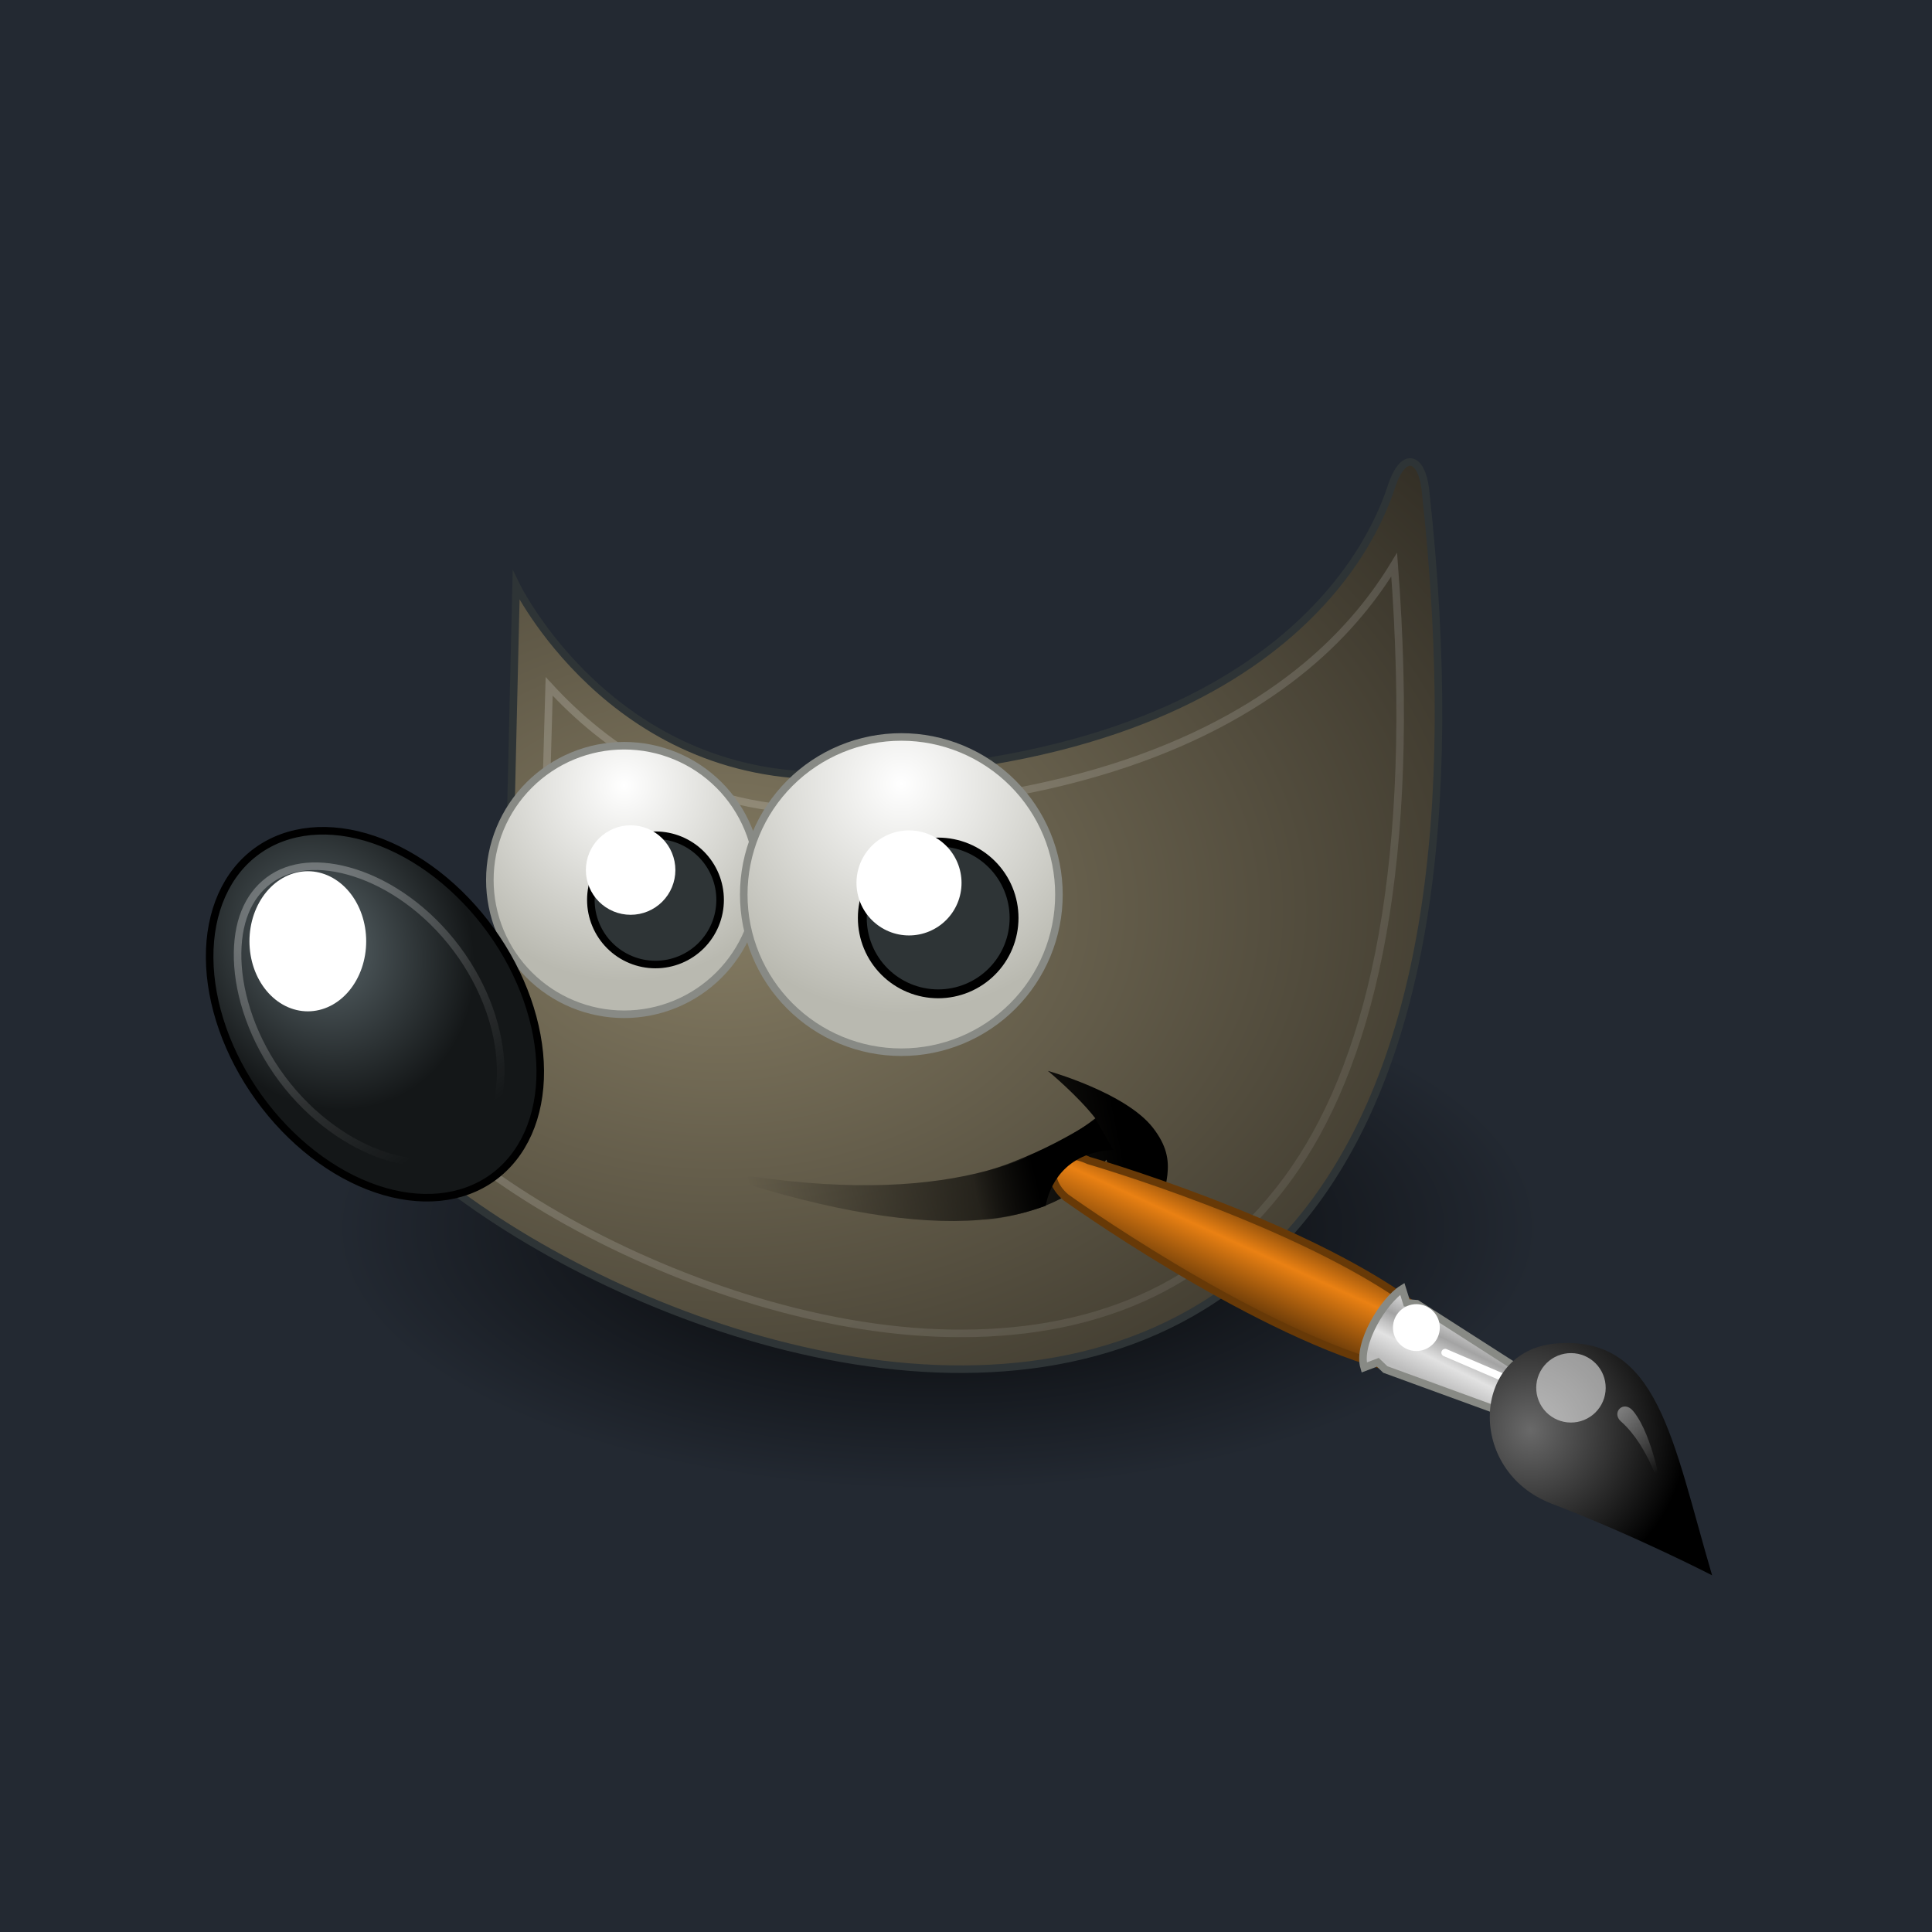 <svg width="256" height="256" viewBox="0 0 256 256" fill="none" xmlns="http://www.w3.org/2000/svg">
<rect width="256" height="256" fill="#232932"/>
<g clip-path="url(#clip0_282_24)">
<path fill-rule="evenodd" clip-rule="evenodd" d="M204.016 162.727C204.016 167.287 201.95 171.803 197.938 176.016C193.925 180.229 188.044 184.057 180.63 187.282C173.216 190.507 164.414 193.065 154.727 194.81C145.04 196.555 134.657 197.453 124.172 197.453C113.687 197.453 103.304 196.555 93.617 194.81C83.93 193.065 75.128 190.507 67.714 187.282C60.3 184.057 54.418 180.229 50.406 176.016C46.393 171.803 44.328 167.287 44.328 162.727C44.328 158.166 46.393 153.65 50.406 149.437C54.418 145.224 60.3 141.396 67.714 138.171C75.128 134.947 83.93 132.389 93.617 130.643C103.304 128.898 113.687 128 124.172 128C134.657 128 145.04 128.898 154.727 130.643C164.414 132.389 173.216 134.947 180.63 138.171C188.044 141.396 193.925 145.224 197.938 149.437C201.95 153.65 204.016 158.166 204.016 162.727Z" fill="url(#paint0_radial_282_24)"/>
<path fill-rule="evenodd" clip-rule="evenodd" d="M68.388 77.547C68.388 77.547 80.964 103.48 110.385 102.749C172.039 101.202 182.851 69.04 184.398 64.399C185.944 59.759 188.311 60.462 188.858 64.75C208.967 247.272 49.309 168.959 43.639 137.872C75.349 128.591 67.615 110.803 67.615 110.803L68.388 77.547Z" fill="url(#paint1_radial_282_24)" stroke="#2E3436" stroke-miterlimit="10"/>
<path fill-rule="evenodd" clip-rule="evenodd" d="M91.853 154.539C121.336 160.436 136.35 154.968 145.137 148.183C142.817 145.186 138.853 141.899 138.853 141.899C138.853 141.899 149.149 144.76 152.774 149.44C156.389 154.106 154.117 156.981 153.17 162.952C151.064 157.708 147.133 155.741 146.601 153.658C138.698 164.582 119.01 164.128 91.853 154.539Z" fill="url(#paint2_linear_282_24)"/>
<path opacity="0.185" d="M184.738 74.816C182.28 78.872 178.585 83.712 172.98 88.352C161.466 97.885 142.134 106.562 110.5 107.355C92.018 107.815 80.082 98.894 72.766 90.949L72.219 110.5C72.814 112.332 74.036 116.583 71.945 122.395C69.695 128.648 62.519 135.044 50.207 139.895C51.302 142.178 52.375 144.46 55.676 147.688C60.173 152.084 66.425 156.823 73.859 161.086C88.728 169.612 107.991 176.369 125.949 176.672C143.907 176.975 160.324 171.271 171.613 154.797C182.02 139.61 187.724 113.9 184.738 74.816Z" stroke="url(#paint3_linear_282_24)" stroke-miterlimit="10"/>
<path fill-rule="evenodd" clip-rule="evenodd" d="M100.484 116.604C100.485 118.94 100.025 121.254 99.131 123.412C98.238 125.571 96.927 127.532 95.276 129.185C93.624 130.837 91.663 132.148 89.504 133.042C87.346 133.936 85.032 134.396 82.696 134.396C80.359 134.396 78.046 133.936 75.888 133.042C73.729 132.148 71.768 130.837 70.116 129.185C68.464 127.532 67.154 125.571 66.26 123.412C65.367 121.254 64.907 118.94 64.908 116.604C64.907 114.267 65.367 111.954 66.26 109.795C67.154 107.636 68.464 105.675 70.116 104.023C71.768 102.37 73.729 101.06 75.888 100.166C78.046 99.271 80.359 98.811 82.696 98.811C85.032 98.811 87.346 99.271 89.504 100.166C91.663 101.06 93.624 102.37 95.276 104.023C96.927 105.675 98.238 107.636 99.131 109.795C100.025 111.954 100.485 114.267 100.484 116.604Z" fill="url(#paint4_radial_282_24)" stroke="#888A85" stroke-miterlimit="10"/>
<path fill-rule="evenodd" clip-rule="evenodd" d="M65.049 123.306C69.189 129.045 71.541 135.717 71.587 141.854C71.633 147.991 69.369 153.09 65.293 156.031C61.218 158.971 55.664 159.511 49.855 157.532C44.045 155.553 38.456 151.217 34.316 145.478C30.175 139.739 27.823 133.067 27.778 126.93C27.732 120.793 29.996 115.693 34.071 112.753C38.147 109.813 43.7 109.273 49.51 111.252C55.319 113.231 60.909 117.567 65.049 123.306Z" fill="url(#paint5_radial_282_24)" stroke="black" stroke-miterlimit="10"/>
<path fill-rule="evenodd" clip-rule="evenodd" d="M95.42 119.239C95.42 120.364 95.199 121.478 94.769 122.517C94.338 123.557 93.708 124.501 92.912 125.297C92.117 126.092 91.173 126.724 90.133 127.154C89.094 127.585 87.98 127.806 86.855 127.806C85.73 127.806 84.616 127.585 83.577 127.154C82.538 126.724 81.594 126.092 80.798 125.297C80.003 124.501 79.372 123.557 78.942 122.517C78.511 121.478 78.29 120.364 78.29 119.239C78.29 118.114 78.511 117 78.942 115.961C79.372 114.921 80.003 113.977 80.798 113.181C81.594 112.386 82.538 111.755 83.577 111.324C84.616 110.893 85.73 110.672 86.855 110.672C87.98 110.672 89.094 110.893 90.133 111.324C91.173 111.755 92.117 112.386 92.912 113.181C93.708 113.977 94.338 114.921 94.769 115.961C95.199 117 95.42 118.114 95.42 119.239Z" fill="#2E3436" stroke="black" stroke-miterlimit="10"/>
<path opacity="0.281" d="M35.623 116.662C32.828 118.755 31.354 122.298 31.487 127.104C31.62 131.911 33.517 137.797 37.41 142.995C41.304 148.193 46.418 151.669 50.994 153.148C55.569 154.628 59.383 154.21 62.178 152.116C64.973 150.023 66.452 146.312 66.341 141.482C66.231 136.653 64.385 130.888 60.5 125.701C56.615 120.514 51.602 117.122 46.998 115.657C42.395 114.193 38.418 114.568 35.623 116.662Z" stroke="url(#paint6_linear_282_24)" stroke-miterlimit="10"/>
<path fill-rule="evenodd" clip-rule="evenodd" d="M48.522 124.724C48.522 125.943 48.322 127.15 47.934 128.277C47.545 129.403 46.976 130.426 46.258 131.288C45.539 132.15 44.687 132.834 43.748 133.301C42.81 133.767 41.804 134.007 40.788 134.007C39.772 134.007 38.767 133.767 37.828 133.301C36.89 132.834 36.037 132.15 35.319 131.288C34.601 130.426 34.031 129.403 33.642 128.277C33.254 127.15 33.054 125.943 33.054 124.724C33.054 123.505 33.254 122.298 33.642 121.172C34.031 120.046 34.601 119.022 35.319 118.16C36.037 117.298 36.89 116.615 37.828 116.148C38.767 115.682 39.772 115.441 40.788 115.441C41.804 115.441 42.81 115.682 43.748 116.148C44.687 116.615 45.539 117.298 46.258 118.16C46.976 119.022 47.545 120.046 47.934 121.172C48.322 122.298 48.522 123.505 48.522 124.724Z" fill="white"/>
<path fill-rule="evenodd" clip-rule="evenodd" d="M89.491 115.286C89.491 116.064 89.337 116.836 89.039 117.555C88.741 118.274 88.305 118.928 87.754 119.479C87.203 120.029 86.55 120.466 85.83 120.764C85.111 121.062 84.34 121.215 83.561 121.215C82.783 121.215 82.011 121.062 81.292 120.764C80.573 120.466 79.919 120.029 79.368 119.479C78.818 118.928 78.381 118.274 78.083 117.555C77.785 116.836 77.632 116.064 77.632 115.286C77.632 114.507 77.785 113.736 78.083 113.017C78.381 112.297 78.818 111.644 79.368 111.093C79.919 110.543 80.573 110.106 81.292 109.808C82.011 109.51 82.783 109.356 83.561 109.356C84.34 109.356 85.111 109.51 85.83 109.808C86.55 110.106 87.203 110.543 87.754 111.093C88.305 111.644 88.741 112.297 89.039 113.017C89.337 113.736 89.491 114.507 89.491 115.286Z" fill="white"/>
<path fill-rule="evenodd" clip-rule="evenodd" d="M140.314 118.537C140.315 121.28 139.775 123.996 138.726 126.53C137.677 129.064 136.139 131.367 134.2 133.306C132.26 135.246 129.958 136.785 127.424 137.834C124.891 138.884 122.175 139.424 119.432 139.424C116.689 139.424 113.974 138.884 111.44 137.834C108.906 136.785 106.604 135.246 104.665 133.306C102.725 131.367 101.187 129.064 100.138 126.53C99.089 123.996 98.55 121.28 98.55 118.537C98.55 115.795 99.089 113.079 100.138 110.545C101.187 108.011 102.725 105.708 104.665 103.768C106.604 101.829 108.906 100.29 111.44 99.24C113.974 98.191 116.689 97.65 119.432 97.65C122.175 97.65 124.891 98.191 127.424 99.24C129.958 100.29 132.26 101.829 134.2 103.768C136.139 105.708 137.677 108.011 138.726 110.545C139.775 113.079 140.315 115.795 140.314 118.537Z" fill="url(#paint7_radial_282_24)" stroke="#888A85" stroke-miterlimit="10"/>
<path fill-rule="evenodd" clip-rule="evenodd" d="M134.369 121.631C134.369 122.951 134.11 124.259 133.605 125.479C133.1 126.7 132.359 127.808 131.425 128.742C130.492 129.676 129.383 130.417 128.163 130.922C126.943 131.428 125.636 131.688 124.315 131.688C122.994 131.688 121.687 131.428 120.467 130.922C119.247 130.417 118.138 129.676 117.204 128.742C116.271 127.808 115.53 126.7 115.025 125.479C114.52 124.259 114.26 122.951 114.261 121.631C114.26 120.31 114.52 119.003 115.025 117.782C115.53 116.562 116.271 115.454 117.204 114.52C118.138 113.586 119.247 112.845 120.467 112.339C121.687 111.834 122.994 111.574 124.315 111.574C125.636 111.574 126.943 111.834 128.163 112.339C129.383 112.845 130.492 113.586 131.425 114.52C132.359 115.454 133.1 116.562 133.605 117.782C134.11 119.003 134.369 120.31 134.369 121.631Z" fill="#2E3436" stroke="black" stroke-width="1.174" stroke-miterlimit="10"/>
<path fill-rule="evenodd" clip-rule="evenodd" d="M127.409 116.99C127.409 117.904 127.229 118.81 126.879 119.654C126.529 120.499 126.017 121.266 125.37 121.912C124.724 122.559 123.957 123.071 123.112 123.421C122.268 123.771 121.362 123.951 120.448 123.951C119.534 123.951 118.629 123.771 117.785 123.421C116.94 123.071 116.173 122.559 115.527 121.912C114.88 121.266 114.367 120.499 114.018 119.654C113.668 118.81 113.488 117.904 113.488 116.99C113.488 116.076 113.668 115.171 114.018 114.327C114.367 113.482 114.88 112.715 115.527 112.068C116.173 111.422 116.94 110.909 117.785 110.56C118.629 110.21 119.534 110.03 120.448 110.03C121.362 110.03 122.268 110.21 123.112 110.56C123.957 110.909 124.724 111.422 125.37 112.068C126.017 112.715 126.529 113.482 126.879 114.327C127.229 115.171 127.409 116.076 127.409 116.99Z" fill="white"/>
<path d="M183.068 180.9L187.121 172.829C172.043 161.798 144.249 153.772 144.249 153.772C139.431 151.528 137.911 155.856 141.247 158.669C141.247 158.669 165.016 175.71 183.068 180.9Z" fill="url(#paint8_linear_282_24)" stroke="#673907" stroke-linecap="round"/>
<path d="M202.398 188.34L204.568 183.537L187.735 172.753L186.393 172.638L185.812 170.781C183.367 172.312 179.814 178 180.756 181.199L182.574 180.511L183.559 181.463L202.398 188.34Z" fill="url(#paint9_linear_282_24)" stroke="#888A85" stroke-linecap="round"/>
<path d="M191.489 179.23L202.665 184.029" stroke="white" stroke-linecap="round" stroke-linejoin="round"/>
<path d="M226.862 208.737C221.614 190.923 219.753 176.779 206.039 178.037C194.987 179.052 194.213 194.887 205.633 199.257C216.635 203.466 226.862 208.737 226.862 208.737Z" fill="url(#paint10_radial_282_24)"/>
<path opacity="0.528" d="M206.86 179.481C207.44 179.31 208.047 179.255 208.648 179.319C209.249 179.382 209.832 179.564 210.362 179.853C210.893 180.142 211.361 180.533 211.741 181.003C212.121 181.473 212.404 182.014 212.575 182.593C212.745 183.173 212.8 183.781 212.736 184.381C212.672 184.982 212.49 185.565 212.201 186.095C211.912 186.626 211.521 187.094 211.051 187.474C210.58 187.853 210.04 188.136 209.46 188.307C208.881 188.478 208.273 188.533 207.672 188.469C207.071 188.405 206.489 188.223 205.958 187.934C205.428 187.645 204.959 187.255 204.579 186.784C204.2 186.314 203.917 185.774 203.746 185.194C203.575 184.615 203.52 184.007 203.584 183.406C203.648 182.805 203.83 182.223 204.119 181.692C204.409 181.162 204.799 180.693 205.27 180.314C205.74 179.934 206.28 179.651 206.86 179.481Z" fill="white"/>
<path d="M186.8 172.934C187.191 172.819 187.601 172.782 188.006 172.825C188.412 172.868 188.805 172.99 189.163 173.185C189.521 173.38 189.837 173.644 190.093 173.961C190.349 174.279 190.54 174.643 190.656 175.034C190.771 175.425 190.808 175.835 190.765 176.241C190.721 176.646 190.599 177.039 190.404 177.397C190.208 177.755 189.945 178.071 189.627 178.327C189.31 178.583 188.945 178.774 188.554 178.89C188.163 179.005 187.753 179.042 187.348 178.999C186.942 178.956 186.549 178.833 186.191 178.638C185.833 178.443 185.517 178.179 185.261 177.862C185.005 177.545 184.814 177.18 184.698 176.789C184.583 176.398 184.546 175.988 184.589 175.583C184.633 175.177 184.755 174.784 184.951 174.426C185.146 174.068 185.409 173.752 185.727 173.496C186.044 173.24 186.409 173.049 186.8 172.934Z" fill="white"/>
<path opacity="0.428" d="M220.273 198.077C220.273 198.077 218.564 191.682 214.791 188.354C213.457 187.177 215.138 185.442 216.398 186.966C219.118 190.256 220.273 198.077 220.273 198.077Z" fill="url(#paint11_linear_282_24)"/>
<path fill-rule="evenodd" clip-rule="evenodd" d="M123.638 161.847C130.189 162.473 136.105 160.657 138.565 159.773C138.995 157.344 140.913 152.681 147.517 152.373L145.197 148.313C145.197 148.313 136.593 154.21 127.409 155.95L123.638 161.847Z" fill="url(#paint12_linear_282_24)"/>
</g>
<defs>
<radialGradient id="paint0_radial_282_24" cx="0" cy="0" r="1" gradientUnits="userSpaceOnUse" gradientTransform="translate(124.172 162.727) scale(79.844 34.727)">
<stop/>
<stop offset="1" stop-opacity="0"/>
</radialGradient>
<radialGradient id="paint1_radial_282_24" cx="0" cy="0" r="1" gradientUnits="userSpaceOnUse" gradientTransform="translate(95.44 120.563) scale(149.137 109.087)">
<stop stop-color="#857C63"/>
<stop offset="1" stop-color="#221F19"/>
</radialGradient>
<linearGradient id="paint2_linear_282_24" x1="147.747" y1="147.379" x2="99.023" y2="157.046" gradientUnits="userSpaceOnUse">
<stop/>
<stop offset="1" stop-opacity="0"/>
</linearGradient>
<linearGradient id="paint3_linear_282_24" x1="88.488" y1="106.609" x2="195.92" y2="228.562" gradientUnits="userSpaceOnUse">
<stop stop-color="white"/>
<stop offset="1" stop-color="white" stop-opacity="0"/>
</linearGradient>
<radialGradient id="paint4_radial_282_24" cx="0" cy="0" r="1" gradientUnits="userSpaceOnUse" gradientTransform="translate(82.696 104.086) scale(25.91 25.91)">
<stop stop-color="white"/>
<stop offset="1" stop-color="#B9B9B0"/>
</radialGradient>
<radialGradient id="paint5_radial_282_24" cx="0" cy="0" r="1" gradientUnits="userSpaceOnUse" gradientTransform="translate(42.573 125.095) rotate(-30) scale(19.464 22.717)">
<stop stop-color="#5B676B"/>
<stop offset="1" stop-color="#141718"/>
</radialGradient>
<linearGradient id="paint6_linear_282_24" x1="39.526" y1="120.331" x2="59.93" y2="149.912" gradientUnits="userSpaceOnUse">
<stop stop-color="white"/>
<stop offset="1" stop-color="white" stop-opacity="0"/>
</linearGradient>
<radialGradient id="paint7_radial_282_24" cx="0" cy="0" r="1" gradientUnits="userSpaceOnUse" gradientTransform="translate(119.432 103.843) scale(30.417 30.416)">
<stop stop-color="white"/>
<stop offset="1" stop-color="#B9B9B0"/>
</radialGradient>
<linearGradient id="paint8_linear_282_24" x1="173.322" y1="163.238" x2="164.234" y2="183.088" gradientUnits="userSpaceOnUse">
<stop stop-color="#6E3D09"/>
<stop offset="0.242" stop-color="#EA8113"/>
<stop offset="0.621" stop-color="#5C3307"/>
<stop offset="1" stop-color="#E07C12"/>
</linearGradient>
<linearGradient id="paint9_linear_282_24" x1="192.798" y1="184.796" x2="196.795" y2="176.733" gradientUnits="userSpaceOnUse">
<stop stop-color="#BDBDBD"/>
<stop offset="0.333" stop-color="#E2E2E2"/>
<stop offset="0.667" stop-color="#A3A3A3"/>
<stop offset="1" stop-color="#DDDDDD"/>
</linearGradient>
<radialGradient id="paint10_radial_282_24" cx="0" cy="0" r="1" gradientUnits="userSpaceOnUse" gradientTransform="translate(202.765 189.481) rotate(-106.415) scale(21.195 20.655)">
<stop stop-color="#696969"/>
<stop offset="1"/>
</radialGradient>
<linearGradient id="paint11_linear_282_24" x1="215.312" y1="185.248" x2="220.431" y2="194.735" gradientUnits="userSpaceOnUse">
<stop stop-color="white"/>
<stop offset="1" stop-color="white" stop-opacity="0"/>
</linearGradient>
<linearGradient id="paint12_linear_282_24" x1="137.463" y1="156.627" x2="129.439" y2="158.561" gradientUnits="userSpaceOnUse">
<stop/>
<stop offset="1" stop-opacity="0"/>
</linearGradient>
<clipPath id="clip0_282_24">
<rect width="210" height="210" fill="white" transform="translate(23 23)"/>
</clipPath>
</defs>
</svg>
